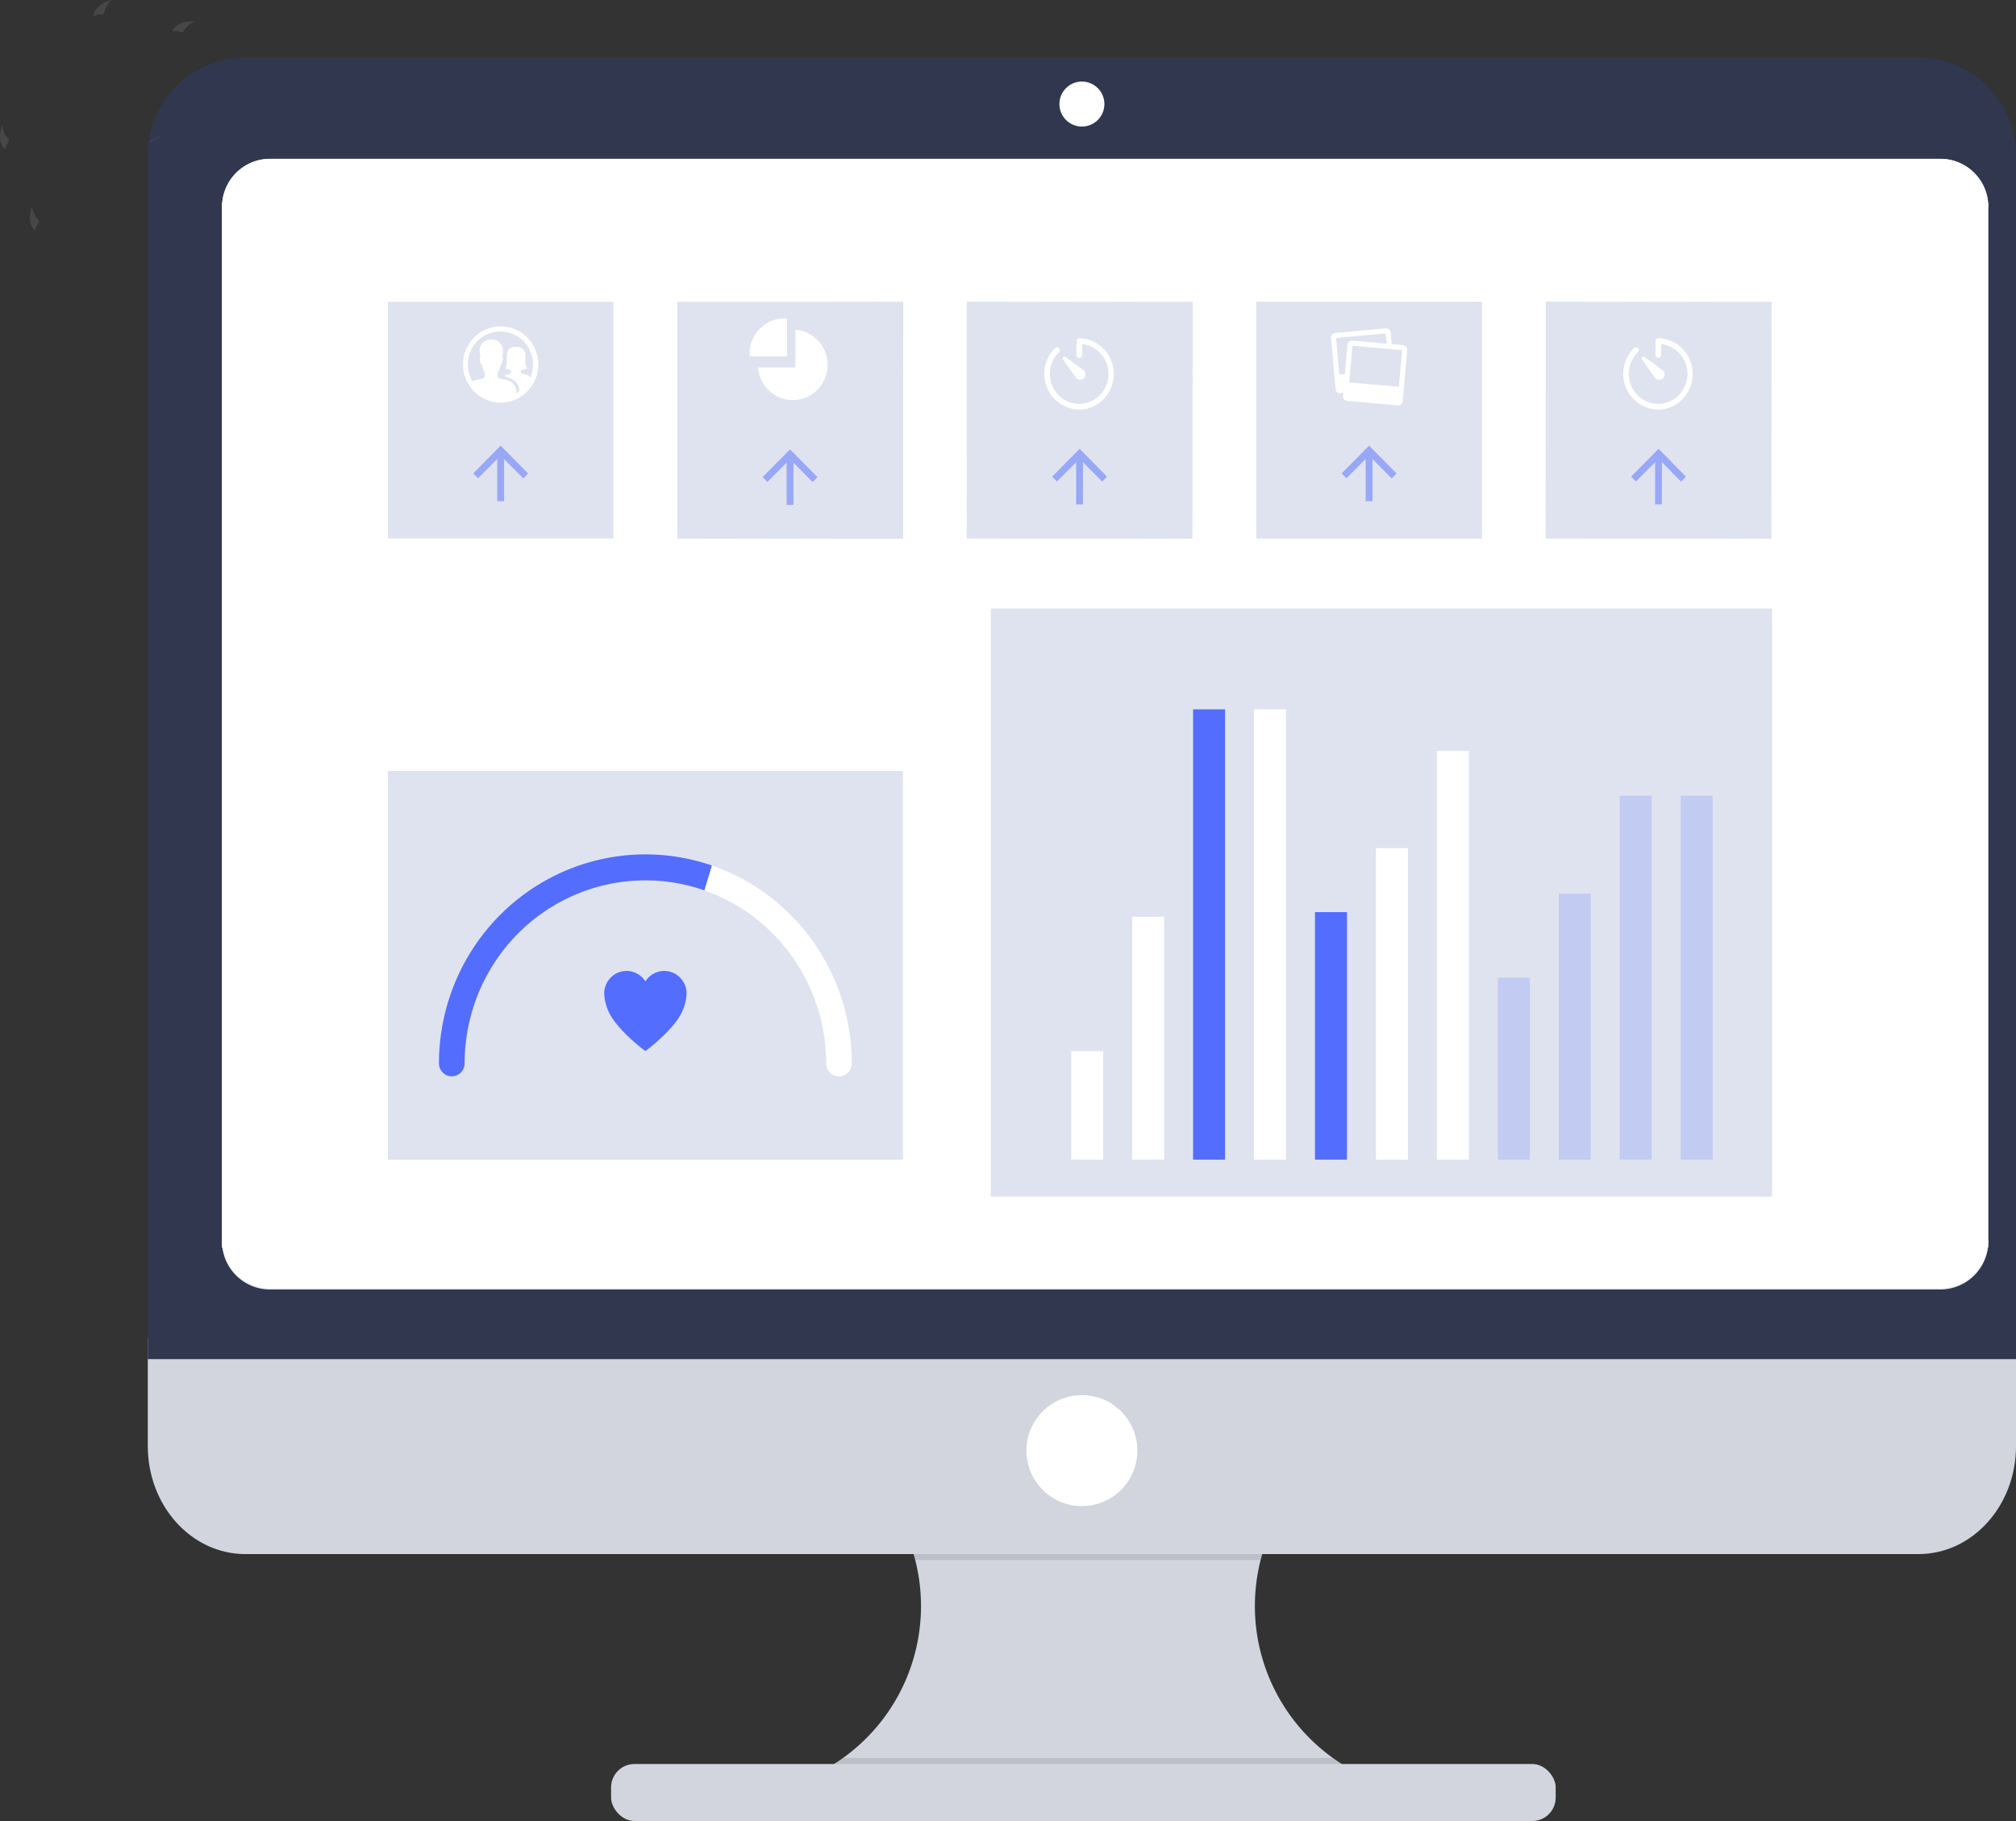 <?xml version="1.0" encoding="UTF-8" standalone="no"?>
<svg
   xmlns:dc="http://purl.org/dc/elements/1.1/"
   xmlns:cc="http://creativecommons.org/ns#"
   xmlns:rdf="http://www.w3.org/1999/02/22-rdf-syntax-ns#"
   xmlns:svg="http://www.w3.org/2000/svg"
   xmlns="http://www.w3.org/2000/svg"
   xmlns:xlink="http://www.w3.org/1999/xlink"
   xmlns:sodipodi="http://sodipodi.sourceforge.net/DTD/sodipodi-0.dtd"
   xmlns:inkscape="http://www.inkscape.org/namespaces/inkscape"
   id="0cdb4e4d-471b-45ef-b32c-d90d48ef90fc"
   data-name="Layer 1"
   width="819.736"
   height="740.38"
   viewBox="0 0 819.736 740.38"
   version="1.1"
   sodipodi:docname="data_trends_b0wg2.svg"
   inkscape:version="0.92.4 (5da689c313, 2019-01-14)">
  <rect x="0" y="0" width="819.736" height="740.38" fill="#333333" stroke="none"/>
  <sodipodi:namedview
     pagecolor="#ffffff"
     bordercolor="#666666"
     borderopacity="1"
     objecttolerance="10"
     gridtolerance="10"
     guidetolerance="10"
     inkscape:pageopacity="0"
     inkscape:pageshadow="2"
     inkscape:window-width="1920"
     inkscape:window-height="1018"
     id="namedview1590"
     showgrid="false"
     inkscape:zoom="1.4012573"
     inkscape:cx="675.49791"
     inkscape:cy="388.25564"
     inkscape:window-x="-8"
     inkscape:window-y="-8"
     inkscape:window-maximized="1"
     inkscape:current-layer="g5541"
     inkscape:snap-object-midpoints="true"
     fit-margin-top="0"
     fit-margin-left="0"
     fit-margin-right="0"
     fit-margin-bottom="0" />
  <defs
     id="defs823">
    <linearGradient
       id="bb74ba87-0e24-4c9d-a373-e17481b146a7"
       x1="345.7"
       y1="823.95"
       x2="345.7"
       y2="606.19"
       gradientTransform="translate(636.4)"
       gradientUnits="userSpaceOnUse">
      <stop
         offset="0"
         stop-color="gray"
         stop-opacity="0.25"
         id="stop815" />
      <stop
         offset="0.54"
         stop-color="gray"
         stop-opacity="0.12"
         id="stop817" />
      <stop
         offset="1"
         stop-color="gray"
         stop-opacity="0.1"
         id="stop819" />
    </linearGradient>
    <linearGradient
       id="9ace95f1-7a40-47d7-848c-20f8f7c52f52"
       x1="-254.27"
       y1="469.69"
       x2="-254.27"
       y2="232.12"
       gradientTransform="rotate(-2.2,1080.659,-27397.33)"
       xlink:href="#bb74ba87-0e24-4c9d-a373-e17481b146a7" />
  </defs>
  <title
     id="title825">data trends</title>
  <path
     d="m 776.846,90.18 0.3,0.51 c -27.1,33.83 -28.89,86.36 -29,86.81 l -5.71,-6.6 c 0.1,-0.48 7.13,-46.67 34.41,-80.72 z"
     id="path835"
     inkscape:connector-curvature="0"
     style="fill:#444053" />
  <path
     d="m 789.746,172.91 c 0,0 -14.65,-30.73 -1.61,-50.73"
     stroke-miterlimit="10"
     id="path845"
     inkscape:connector-curvature="0"
     style="fill:none;stroke:#444053;stroke-miterlimit:10" />
  <path
     d="m 814.556,95.44 c 0,0 -20.14,19.24 -17.57,29.94"
     stroke-miterlimit="10"
     id="path853"
     inkscape:connector-curvature="0"
     style="fill:none;stroke:#444053;stroke-miterlimit:10" />
  <path
     d="m 802.416,88.64 c 0,0 -18.88,3.38 -21.52,-2.81"
     stroke-miterlimit="10"
     id="path855"
     inkscape:connector-curvature="0"
     style="fill:none;stroke:#444053;stroke-miterlimit:10" />
  <path
     d="m 777.876,65.85 c 0,0 9.54,12.63 12,9.8"
     stroke-miterlimit="10"
     id="path857"
     inkscape:connector-curvature="0"
     style="fill:none;stroke:#444053;stroke-miterlimit:10" />
  <path
     d="m 760.466,76.44 c 0,0 -0.06,28.25 -7.7,30.25"
     stroke-miterlimit="10"
     id="path871"
     inkscape:connector-curvature="0"
     style="fill:none;stroke:#444053;stroke-miterlimit:10" />
  <path
     d="m 697.586,113.04 c 0,0 30.54,2.61 44.63,-13.15"
     stroke-miterlimit="10"
     id="path873"
     inkscape:connector-curvature="0"
     style="fill:none;stroke:#444053;stroke-miterlimit:10" />
  <path
     d="m 752.576,43.06 c 0,0 -7.39,28.66 -27.77,36.37"
     stroke-miterlimit="10"
     id="path875"
     inkscape:connector-curvature="0"
     style="fill:none;stroke:#444053;stroke-miterlimit:10" />
  <path
     d="m 679.266,82.86 c 0,0 21.62,7.51 40.21,-11.63"
     stroke-miterlimit="10"
     id="path877"
     inkscape:connector-curvature="0"
     style="fill:none;stroke:#444053;stroke-miterlimit:10" />
  <path
     d="m 680.086,45.78 c 0,0 17.94,0.12 22.15,-5.73"
     stroke-miterlimit="10"
     id="path881"
     inkscape:connector-curvature="0"
     style="fill:none;stroke:#444053;stroke-miterlimit:10" />
  <path
     d="m 556.156,722.81 v 7.82 h -231.26 v -6.36 a 76,76 0 0 0 5.23,-140.37 h 224.46 a 76.13,76.13 0 0 0 -42,50.4 76,76 0 0 0 29.41,80.47 76.11,76.11 0 0 0 14.16,8.04 z"
     id="path897"
     inkscape:connector-curvature="0"
     style="fill:#d2d4de" />
  <path
     d="m 554.586,583.9 a 76.13,76.13 0 0 0 -42,50.4 h -140.44 a 76.13,76.13 0 0 0 -42,-50.4 z"
     id="path899"
     inkscape:connector-curvature="0"
     style="opacity:0.1" />
  <path
     d="m 60.096,544.07 v 43.89 c 0,24.25 17.74,43.9 39.63,43.9 H 780.106 c 21.89,0 39.63,-19.65 39.63,-43.9 v -43.89 z"
     id="path901"
     inkscape:connector-curvature="0"
     style="fill:#d2d4de" />
  <path
     d="m 556.156,722.81 v 7.82 h -231.26 v -6.36 a 75.74,75.74 0 0 0 17.84,-9.5 h 199.24 a 76.11,76.11 0 0 0 14.18,8.04 z"
     id="path903"
     inkscape:connector-curvature="0"
     style="opacity:0.1" />
  <rect
     x="248.476"
     y="717.21"
     width="384.09"
     height="23.17"
     rx="9.5"
     ry="9.5"
     id="rect905"
     style="fill:#d2d4de" />
  <path
     d="m 819.736,63.04 a 39.63,39.63 0 0 0 -39.63,-39.63 H 99.726 a 39.63,39.63 0 0 0 -39.63,39.63 V 552.6 H 819.736 Z"
     id="path907"
     inkscape:connector-curvature="0"
     style="fill:#30374e" />
  <path
     d="m 808.471,84.11 v 420.67 a 19.51,19.51 0 0 1 -19.51,19.51 h -679.17 a 19.5,19.5 0 0 1 -19.51,-19.51 v -420.67 a 19.51,19.51 0 0 1 19.51,-19.54 h 679.17 a 19.52,19.52 0 0 1 19.51,19.54 z"
     id="path909"
     inkscape:connector-curvature="0"
     style="fill:#dfe3ef" />
  <circle
     cx="439.916"
     cy="42.31"
     r="9.15"
     id="circle911"
     style="fill:#ffffff" />
  <circle
     cx="439.916"
     cy="589.79"
     r="22.56"
     id="circle913"
     style="fill:#ffffff" />
  <path
     d="M 808.471,84.11 H 90.291 a 19.5,19.5 0 0 1 19.51,-19.54 h 679.16 a 19.5,19.5 0 0 1 19.51,19.54 z"
     id="path915"
     inkscape:connector-curvature="0"
     style="fill:#ffffff" />
  <path
     d="m 79.216,8.78 c 0,0 -7.1,-0.85 -9.11,3.87 a 5.88,5.88 0 0 1 2.55,0.15 3.62,3.62 0 0 0 1.66,0.32 9.52,9.52 0 0 1 4.9,-4.34 z"
     id="path1293"
     inkscape:connector-curvature="0"
     style="opacity:0.1;fill:#ffffff" />
  <path
     d="m 13.046,83.89 c 0,0 -2.72,6.61 1.29,9.82 a 5.72,5.72 0 0 1 0.83,-2.42 3.56,3.56 0 0 0 0.75,-1.52 9.48,9.48 0 0 1 -2.87,-5.88 z"
     id="path1307"
     inkscape:connector-curvature="0"
     style="opacity:0.1;fill:#ffffff" />
  <path
     d="m 0.906,50.91 c 0,0 -2.73,6.61 1.29,9.82 a 5.8,5.8 0 0 1 0.82,-2.42 3.68,3.68 0 0 0 0.76,-1.52 9.48,9.48 0 0 1 -2.87,-5.88 z"
     id="path1351"
     inkscape:connector-curvature="0"
     style="opacity:0.1;fill:#ffffff" />
  <path
     d="m 65.196,55.79 -4,2 a 5.36,5.36 0 0 0 -0.1,-0.7 c 1.06,-0.41 2.7,-1.14 3.74,-1.6 a 0.73,0.73 0 0 0 0.36,0.3 z"
     id="path1377"
     inkscape:connector-curvature="0"
     style="fill:#444053" />
  <path
     d="m 45.466,0 c 0,0 -7,1.49 -7.37,6.61 a 5.62,5.62 0 0 1 2.46,-0.68 3.64,3.64 0 0 0 1.67,-0.24 9.57,9.57 0 0 1 3.24,-5.69 z"
     id="path1383"
     inkscape:connector-curvature="0"
     style="opacity:0.1;fill:#ffffff" />
  <path
     d="m 140.416,101.28 c 0,0 2.66,-6.65 -1.38,-9.81 a 5.78,5.78 0 0 1 -0.81,2.43 3.6,3.6 0 0 0 -0.74,1.52 9.48,9.48 0 0 1 2.93,5.86 z"
     id="path1395"
     inkscape:connector-curvature="0"
     style="opacity:0.1;fill:#ffffff" />
  <g
     id="g1445"
     style="opacity:0.1"
     transform="translate(-112.434,-61.25)" />
  <g
     transform="matrix(1.239,0,0,1.254,-93.681,-86.403)"
     id="g5541">
    <rect
       style="fill:#ffffff"
       id="rect923"
       height="338.72"
       width="579.62"
       y="134.75"
       x="148.446" />
    <rect
       style="fill:#dfe3ef"
       id="rect1053"
       height="76.72"
       width="74"
       y="166.76"
       x="202.916" />
    <rect
       style="opacity:0.2;fill:#536dfe"
       id="rect1057"
       height="76.72"
       width="74"
       y="166.76"
       x="392.916" />
    <rect
       style="opacity:0.2;fill:#536dfe"
       id="rect1059"
       height="76.72"
       width="74"
       y="166.76"
       x="487.916" />
    <rect
       style="opacity:0.2;fill:#536dfe"
       id="rect1061"
       height="76.72"
       width="74"
       y="166.76"
       x="582.916" />
    <path
       style="fill:#ffffff"
       inkscape:connector-curvature="0"
       id="path1065"
       d="m 239.916,174.72 a 12.36,12.36 0 1 0 12.36,12.35 12.35,12.35 0 0 0 -12.36,-12.35 z m 8.5,15.68 c -0.48,-0.16 -1.4,-0.21 -1.75,-0.62 -0.17,-0.21 -0.06,-1 -0.06,-1 a 3.69,3.69 0 0 0 1.84,-0.36 c 0.23,-0.14 0.13,-0.16 0,-0.36 -0.65,-1.09 -0.36,-2.47 -0.39,-3.66 a 3,3 0 0 0 -1.19,-2.64 3.76,3.76 0 0 0 -1.86,-0.41 4.14,4.14 0 0 0 -1.5,0.24 c -2.52,1 -1,4.35 -1.9,6.26 -0.15,0.33 -0.36,0.44 0,0.63 a 4.64,4.64 0 0 0 1.72,0.37 c 0,0 0,0.75 0,0.83 -0.07,0.29 -0.7,0.49 -0.94,0.56 a 7.3,7.3 0 0 0 -1,0.34 0.24,0.24 0 0 0 0,0.45 4.35,4.35 0 0 1 0.69,0.17 6.5,6.5 0 0 1 2.73,1.48 4.07,4.07 0 0 1 1.19,2.65 0.74,0.74 0 0 1 -0.33,0.69 l -0.34,0.21 a 0.16,0.16 0 0 1 -0.25,-0.14 4,4 0 0 0 -2.72,-3.87 c -0.81,-0.28 -1.67,-0.3 -2.47,-0.58 -0.25,-0.08 -0.73,-0.19 -0.83,-0.46 a 3,3 0 0 1 -0.11,-0.88 c 0,-0.23 0,-0.46 0,-0.68 0,-0.22 0.38,-0.46 0.46,-0.6 a 4.55,4.55 0 0 0 0.41,-1.86 c 0.52,0.14 0.58,-0.81 0.67,-1.11 0.09,-0.3 0.3,-1.24 -0.15,-1.4 a 2.42,2.42 0 0 0 0.25,-0.87 5.28,5.28 0 0 0 -0.07,-2.34 3.69,3.69 0 0 0 -3.52,-2.46 3.77,3.77 0 0 0 -3.77,2.25 4.92,4.92 0 0 0 -0.17,2.35 2.88,2.88 0 0 0 0.28,1.07 c -0.38,0.17 -0.27,1 -0.2,1.27 0.07,0.27 0.18,1.39 0.72,1.24 a 8.81,8.81 0 0 0 0.23,1.44 2.06,2.06 0 0 0 0.49,0.83 c 0.1,0.12 0.16,0.13 0.15,0.28 a 6.1,6.1 0 0 1 -0.11,1.42 c -0.12,0.45 -1.11,0.64 -1.51,0.72 a 8.62,8.62 0 0 0 -2.46,0.69 10.71,10.71 0 0 1 9.09,-16.17 10.75,10.75 0 0 1 7.59,3.06 10.63,10.63 0 0 1 3.21,7.63 10.8,10.8 0 0 1 -0.86,4.23 2.75,2.75 0 0 0 -1.33,-0.9 z" />
    <path
       style="opacity:0.5;fill:#536dfe"
       inkscape:connector-curvature="0"
       id="path1067"
       d="m 241.046,231.4 v -13.67 l 6.3,6.3 1.57,-1.63 -9,-9 -9,9 1.58,1.57 6.3,-6.24 v 13.67 z" />
    <path
       style="fill:#ffffff"
       inkscape:connector-curvature="0"
       id="path1071"
       d="m 335.266,184.68 a 0.27,0.27 0 0 0 -0.43,0 l -5.13,6.81 a 0.26,0.26 0 0 0 0.18,0.43 l 9,0.78 a 0.26,0.26 0 0 0 0.25,-0.39 l -3.86,-7.6 z m 5.85,3.62 a 0.27,0.27 0 0 0 -0.43,0 l -1.38,1.4 a 0.24,0.24 0 0 0 0,0.3 l 1.42,2.76 a 0.26,0.26 0 0 0 0.2,0.13 l 2.51,0.21 a 0.26,0.26 0 0 0 0.25,-0.39 l -2.54,-4.38 z m 0.61,-2.21 a 1.33,1.33 0 0 0 1.28,-1.07 1.32,1.32 0 1 0 -1.28,1.07 z" />
    <g
       transform="translate(-112.434,-61.25)"
       id="g5357">
      <rect
         style="fill:#dfe3ef"
         x="410.35"
         y="228.01"
         width="74"
         height="76.72"
         id="rect1055" />
      <path
         style="opacity:0.5;fill:#536dfe"
         inkscape:connector-curvature="0"
         d="m 480.63,314.22 v -13.67 l 6.3,6.3 1.57,-1.63 -9,-9 -9,9 1.57,1.57 6.31,-6.24 v 13.67 z"
         transform="translate(-32.15,-21.57)"
         id="path1069" />
      <path
         style="fill:#ffffff"
         inkscape:connector-curvature="0"
         d="m 490.61,263.61 -3.67,-0.32 -0.34,-3.74 a 1.52,1.52 0 0 0 -1.65,-1.37 l -16.57,1.5 a 1.51,1.51 0 0 0 -1.37,1.64 l 1.49,16.54 a 1.51,1.51 0 0 0 1.65,1.36 l 0.87,-0.07 -0.08,0.93 a 1.5,1.5 0 0 0 1.38,1.63 l 16.58,1.45 a 1.52,1.52 0 0 0 1.64,-1.38 L 492,265.24 a 1.5,1.5 0 0 0 -1.38,-1.63 z m -20.51,9.56 a 0.39,0.39 0 0 1 -0.41,-0.34 l -1,-11.16 a 0.37,0.37 0 0 1 0.34,-0.41 l 15.57,-1.4 a 0.39,0.39 0 0 1 0.41,0.34 l 0.27,2.95 -11.25,-1 a 1.51,1.51 0 0 0 -1.64,1.37 l -0.83,9.5 -1.46,0.14 z m 20.21,-7.57 -1,11.16 a 0.38,0.38 0 0 1 -0.41,0.34 l -1,-0.09 -14.54,-1.26 a 0.38,0.38 0 0 1 -0.35,-0.41 l 0.21,-2.45 0.77,-8.7 a 0.37,0.37 0 0 1 0.4,-0.35 l 11.05,1 1.65,0.15 2.88,0.25 a 0.37,0.37 0 0 1 0.34,0.36 z"
         transform="translate(-32.15,-21.57)"
         id="path1073" />
    </g>
    <rect
       style="fill:#dfe3ef"
       id="rect1075"
       height="126"
       width="169"
       y="318.89"
       x="202.916" />
    <path
       style="fill:#536dfe"
       inkscape:connector-curvature="0"
       id="path1077"
       d="m 306.806,357.59 a 59.35,59.35 0 0 0 -78.72,56.08 4.21,4.21 0 0 1 -8.42,0 67.78,67.78 0 0 1 89.61,-64.14" />
    <path
       style="fill:#ffffff"
       inkscape:connector-curvature="0"
       id="path1079"
       d="m 309.276,349.53 a 67.87,67.87 0 0 1 45.89,64.14 4.21,4.21 0 1 1 -8.42,0 59.44,59.44 0 0 0 -39.94,-56.08" />
    <path
       style="fill:#536dfe"
       inkscape:connector-curvature="0"
       id="path1081"
       d="m 293.656,383.71 h -0.07 a 7.37,7.37 0 0 0 -6.17,3.38 7.37,7.37 0 0 0 -6.17,-3.38 h -0.07 a 7.34,7.34 0 0 0 -7.28,7.34 15.79,15.79 0 0 0 3.11,8.63 c 3.91,5.35 10.41,10 10.41,10 0,0 6.5,-4.68 10.41,-10 a 15.79,15.79 0 0 0 3.11,-8.63 7.34,7.34 0 0 0 -7.28,-7.34 z" />
    <rect
       style="fill:#dfe3ef"
       id="rect1083"
       height="190.67"
       width="256.39"
       y="266.22"
       x="400.771" />
    <rect
       style="fill:#ffffff"
       id="rect1085"
       height="35.19"
       width="10.5"
       y="409.7"
       x="427.161" />
    <rect
       style="fill:#ffffff"
       id="rect1087"
       height="78.75"
       width="10.5"
       y="366.14"
       x="447.161" />
    <rect
       style="fill:#dfe3ef"
       id="rect1089"
       height="118"
       width="10.5"
       y="326.89"
       x="467.161" />
    <rect
       style="fill:#ffffff"
       id="rect1091"
       height="146"
       width="10.5"
       y="298.89"
       x="487.161" />
    <rect
       style="fill:#536dfe"
       id="rect1093"
       height="146"
       width="10.5"
       y="298.89"
       x="467.161" />
    <rect
       style="fill:#536dfe"
       id="rect1095"
       height="80.25"
       width="10.5"
       y="364.64"
       x="507.161" />
    <rect
       style="fill:#ffffff"
       id="rect1097"
       height="101"
       width="10.5"
       y="343.89"
       x="527.161" />
    <rect
       style="fill:#ffffff"
       id="rect1099"
       height="132.5"
       width="10.5"
       y="312.39"
       x="547.161" />
    <rect
       style="opacity:0.2;fill:#536dfe"
       id="rect1101"
       height="59"
       width="10.5"
       y="385.89"
       x="567.161" />
    <rect
       style="opacity:0.2;fill:#536dfe"
       id="rect1103"
       height="86.25"
       width="10.5"
       y="358.64"
       x="587.161" />
    <rect
       style="opacity:0.2;fill:#536dfe"
       id="rect1105"
       height="118"
       width="10.5"
       y="326.89"
       x="607.161" />
    <rect
       style="opacity:0.2;fill:#536dfe"
       id="rect1107"
       height="118"
       width="10.5"
       y="326.89"
       x="627.161" />
    <g
       transform="rotate(37.2,758.479,10.225)"
       id="g1607">
      <rect
         style="fill:#dfe3ef"
         x="761.09"
         y="232.45"
         width="74"
         height="76.72"
         transform="rotate(-37.11,749.885,307.912)"
         id="rect1147" />
      <path
         style="opacity:0.5;fill:#536dfe"
         inkscape:connector-curvature="0"
         d="m 815.47,291.92 -8.24,-10.92 8.82,1.22 0.27,-2.25 -12.6,-1.75 -1.72,12.63 2.2,0.31 1.26,-8.78 8.25,10.9 z"
         transform="translate(-32.15,-21.57)"
         id="path1149" />
      <path
         style="fill:#ffffff"
         inkscape:connector-curvature="0"
         d="m 796,268.09 a 11.59,11.59 0 0 1 -18.45,-11 0.93,0.93 0 0 1 1.06,-0.78 0.94,0.94 0 0 1 0.78,1.07 9.73,9.73 0 0 0 15.48,9.27 9.73,9.73 0 0 0 -11,-16 l 2.19,2.89 a 0.94,0.94 0 0 1 -1.49,1.13 L 781.79,251 a 0.94,0.94 0 0 1 0.18,-1.31 11.6,11.6 0 0 1 14,18.49 z"
         transform="translate(-32.15,-21.57)"
         id="path1151" />
      <path
         style="fill:#ffffff"
         inkscape:connector-curvature="0"
         d="m 782.05,257.29 7.1,-0.17 a 1.75,1.75 0 1 1 0.09,3.49 1.69,1.69 0 0 1 -0.56,-0.08 l -6.79,-2.1 a 0.58,0.58 0 0 1 -0.38,-0.73 0.59,0.59 0 0 1 0.54,-0.41 z"
         transform="translate(-32.15,-21.57)"
         id="path1153" />
    </g>
    <rect
       style="fill:#dfe3ef;fill-opacity:1"
       id="rect1275"
       transform="rotate(0.09)"
       height="76.72"
       width="74"
       y="166.292"
       x="298.298" />
    <path
       style="opacity:0.5;fill:#536dfe"
       inkscape:connector-curvature="0"
       id="path1277"
       d="m 336.013,232.569 v -13.66 l 6.29,6.31 1.58,-1.63 -9,-9 -9,9 1.57,1.57 6.31,-6.23 v 13.67 z" />
    <path
       inkscape:connector-curvature="0"
       style="fill:#ffffff;fill-opacity:1"
       id="path1279"
       d="m 321.646,184.4 h 12.27 v -12.26 c -0.28,0 -0.59,0 -0.88,0 a 11.41,11.41 0 0 0 -11.42,11.41 c 0,0.27 0.01,0.58 0.03,0.85 z" />
    <path
       style="fill:#ffffff;fill-opacity:1"
       inkscape:connector-curvature="0"
       id="path1281"
       d="m 326.873,194.349 a 11.42,11.42 0 1 0 9.78,-18.53 v 12.23 h -12.26 a 11.38,11.38 0 0 0 2.48,6.3 z" />
    <path
       style="fill:#ffffff"
       inkscape:connector-curvature="0"
       id="path1477"
       d="m 161.566,256.76 a 11.83,11.83 0 0 1 -1.07,1 l -0.13,0.1 3.64,6.07 c 0.34,-0.68 0.64,-1.26 0.87,-1.65 z" />
    <path
       style="fill:#ffffff"
       inkscape:connector-curvature="0"
       id="path1479"
       d="m 158.036,259.09 4.57,7.64 c 0.28,-0.58 0.57,-1.15 0.84,-1.7 l -3.95,-6.58 a 6.08,6.08 0 0 1 -1.46,0.64 z" />
    <path
       style="fill:#ffffff"
       inkscape:connector-curvature="0"
       id="path1481"
       d="m 155.126,259.39 6.1,10.18 0.83,-1.71 -5.15,-8.58 h -0.29 a 4.74,4.74 0 0 0 -1.13,0.07 z" />
    <path
       style="fill:#ffffff"
       inkscape:connector-curvature="0"
       id="path1483"
       d="m 160.306,271.48 -0.74,0.45 v 0 l -7.81,-13 a 4.94,4.94 0 0 0 2.2,0.58 l 6.75,11.25 z" />
    <g
       transform="rotate(37.2,663.479,-272.062)"
       id="g1607-3">
      <rect
         style="fill:#dfe3ef"
         x="761.09"
         y="232.45"
         width="74"
         height="76.72"
         transform="rotate(-37.11,749.885,307.912)"
         id="rect1147-7" />
      <path
         style="opacity:0.5;fill:#536dfe"
         inkscape:connector-curvature="0"
         d="m 815.47,291.92 -8.24,-10.92 8.82,1.22 0.27,-2.25 -12.6,-1.75 -1.72,12.63 2.2,0.31 1.26,-8.78 8.25,10.9 z"
         transform="translate(-32.15,-21.57)"
         id="path1149-3" />
      <path
         style="fill:#ffffff"
         inkscape:connector-curvature="0"
         d="m 796,268.09 a 11.59,11.59 0 0 1 -18.45,-11 0.93,0.93 0 0 1 1.06,-0.78 0.94,0.94 0 0 1 0.78,1.07 9.73,9.73 0 0 0 15.48,9.27 9.73,9.73 0 0 0 -11,-16 l 2.19,2.89 a 0.94,0.94 0 0 1 -1.49,1.13 L 781.79,251 a 0.94,0.94 0 0 1 0.18,-1.31 11.6,11.6 0 0 1 14,18.49 z"
         transform="translate(-32.15,-21.57)"
         id="path1151-6" />
      <path
         style="fill:#ffffff"
         inkscape:connector-curvature="0"
         d="m 782.05,257.29 7.1,-0.17 a 1.75,1.75 0 1 1 0.09,3.49 1.69,1.69 0 0 1 -0.56,-0.08 l -6.79,-2.1 a 0.58,0.58 0 0 1 -0.38,-0.73 0.59,0.59 0 0 1 0.54,-0.41 z"
         transform="translate(-32.15,-21.57)"
         id="path1153-3" />
    </g>
    <g
       id="g5357-3"
       transform="translate(77.566,-61.25)">
      <rect
         x="410.35"
         y="228.01"
         width="74"
         height="76.72"
         id="rect1055-3"
         style="fill:#dfe3ef" />
      <path
         d="m 480.63,314.22 v -13.67 l 6.3,6.3 1.57,-1.63 -9,-9 -9,9 1.57,1.57 6.31,-6.24 v 13.67 z"
         transform="translate(-32.15,-21.57)"
         id="path1069-1"
         inkscape:connector-curvature="0"
         style="opacity:0.5;fill:#536dfe" />
      <path
         d="m 490.61,263.61 -3.67,-0.32 -0.34,-3.74 a 1.52,1.52 0 0 0 -1.65,-1.37 l -16.57,1.5 a 1.51,1.51 0 0 0 -1.37,1.64 l 1.49,16.54 a 1.51,1.51 0 0 0 1.65,1.36 l 0.87,-0.07 -0.08,0.93 a 1.5,1.5 0 0 0 1.38,1.63 l 16.58,1.45 a 1.52,1.52 0 0 0 1.64,-1.38 L 492,265.24 a 1.5,1.5 0 0 0 -1.38,-1.63 z m -20.51,9.56 a 0.39,0.39 0 0 1 -0.41,-0.34 l -1,-11.16 a 0.37,0.37 0 0 1 0.34,-0.41 l 15.57,-1.4 a 0.39,0.39 0 0 1 0.41,0.34 l 0.27,2.95 -11.25,-1 a 1.51,1.51 0 0 0 -1.64,1.37 l -0.83,9.5 -1.46,0.14 z m 20.21,-7.57 -1,11.16 a 0.38,0.38 0 0 1 -0.41,0.34 l -1,-0.09 -14.54,-1.26 a 0.38,0.38 0 0 1 -0.35,-0.41 l 0.21,-2.45 0.77,-8.7 a 0.37,0.37 0 0 1 0.4,-0.35 l 11.05,1 1.65,0.15 2.88,0.25 a 0.37,0.37 0 0 1 0.34,0.36 z"
         transform="translate(-32.15,-21.57)"
         id="path1073-3"
         inkscape:connector-curvature="0"
         style="fill:#ffffff" />
    </g>
  </g>
  <path
     d="M 90.291,504.361 H 808.471 a 19.5,19.5 0 0 1 -19.51,19.54 h -679.16 a 19.5,19.5 0 0 1 -19.51,-19.54 z"
     id="path915-2"
     inkscape:connector-curvature="0"
     style="fill:#ffffff" />
</svg>
